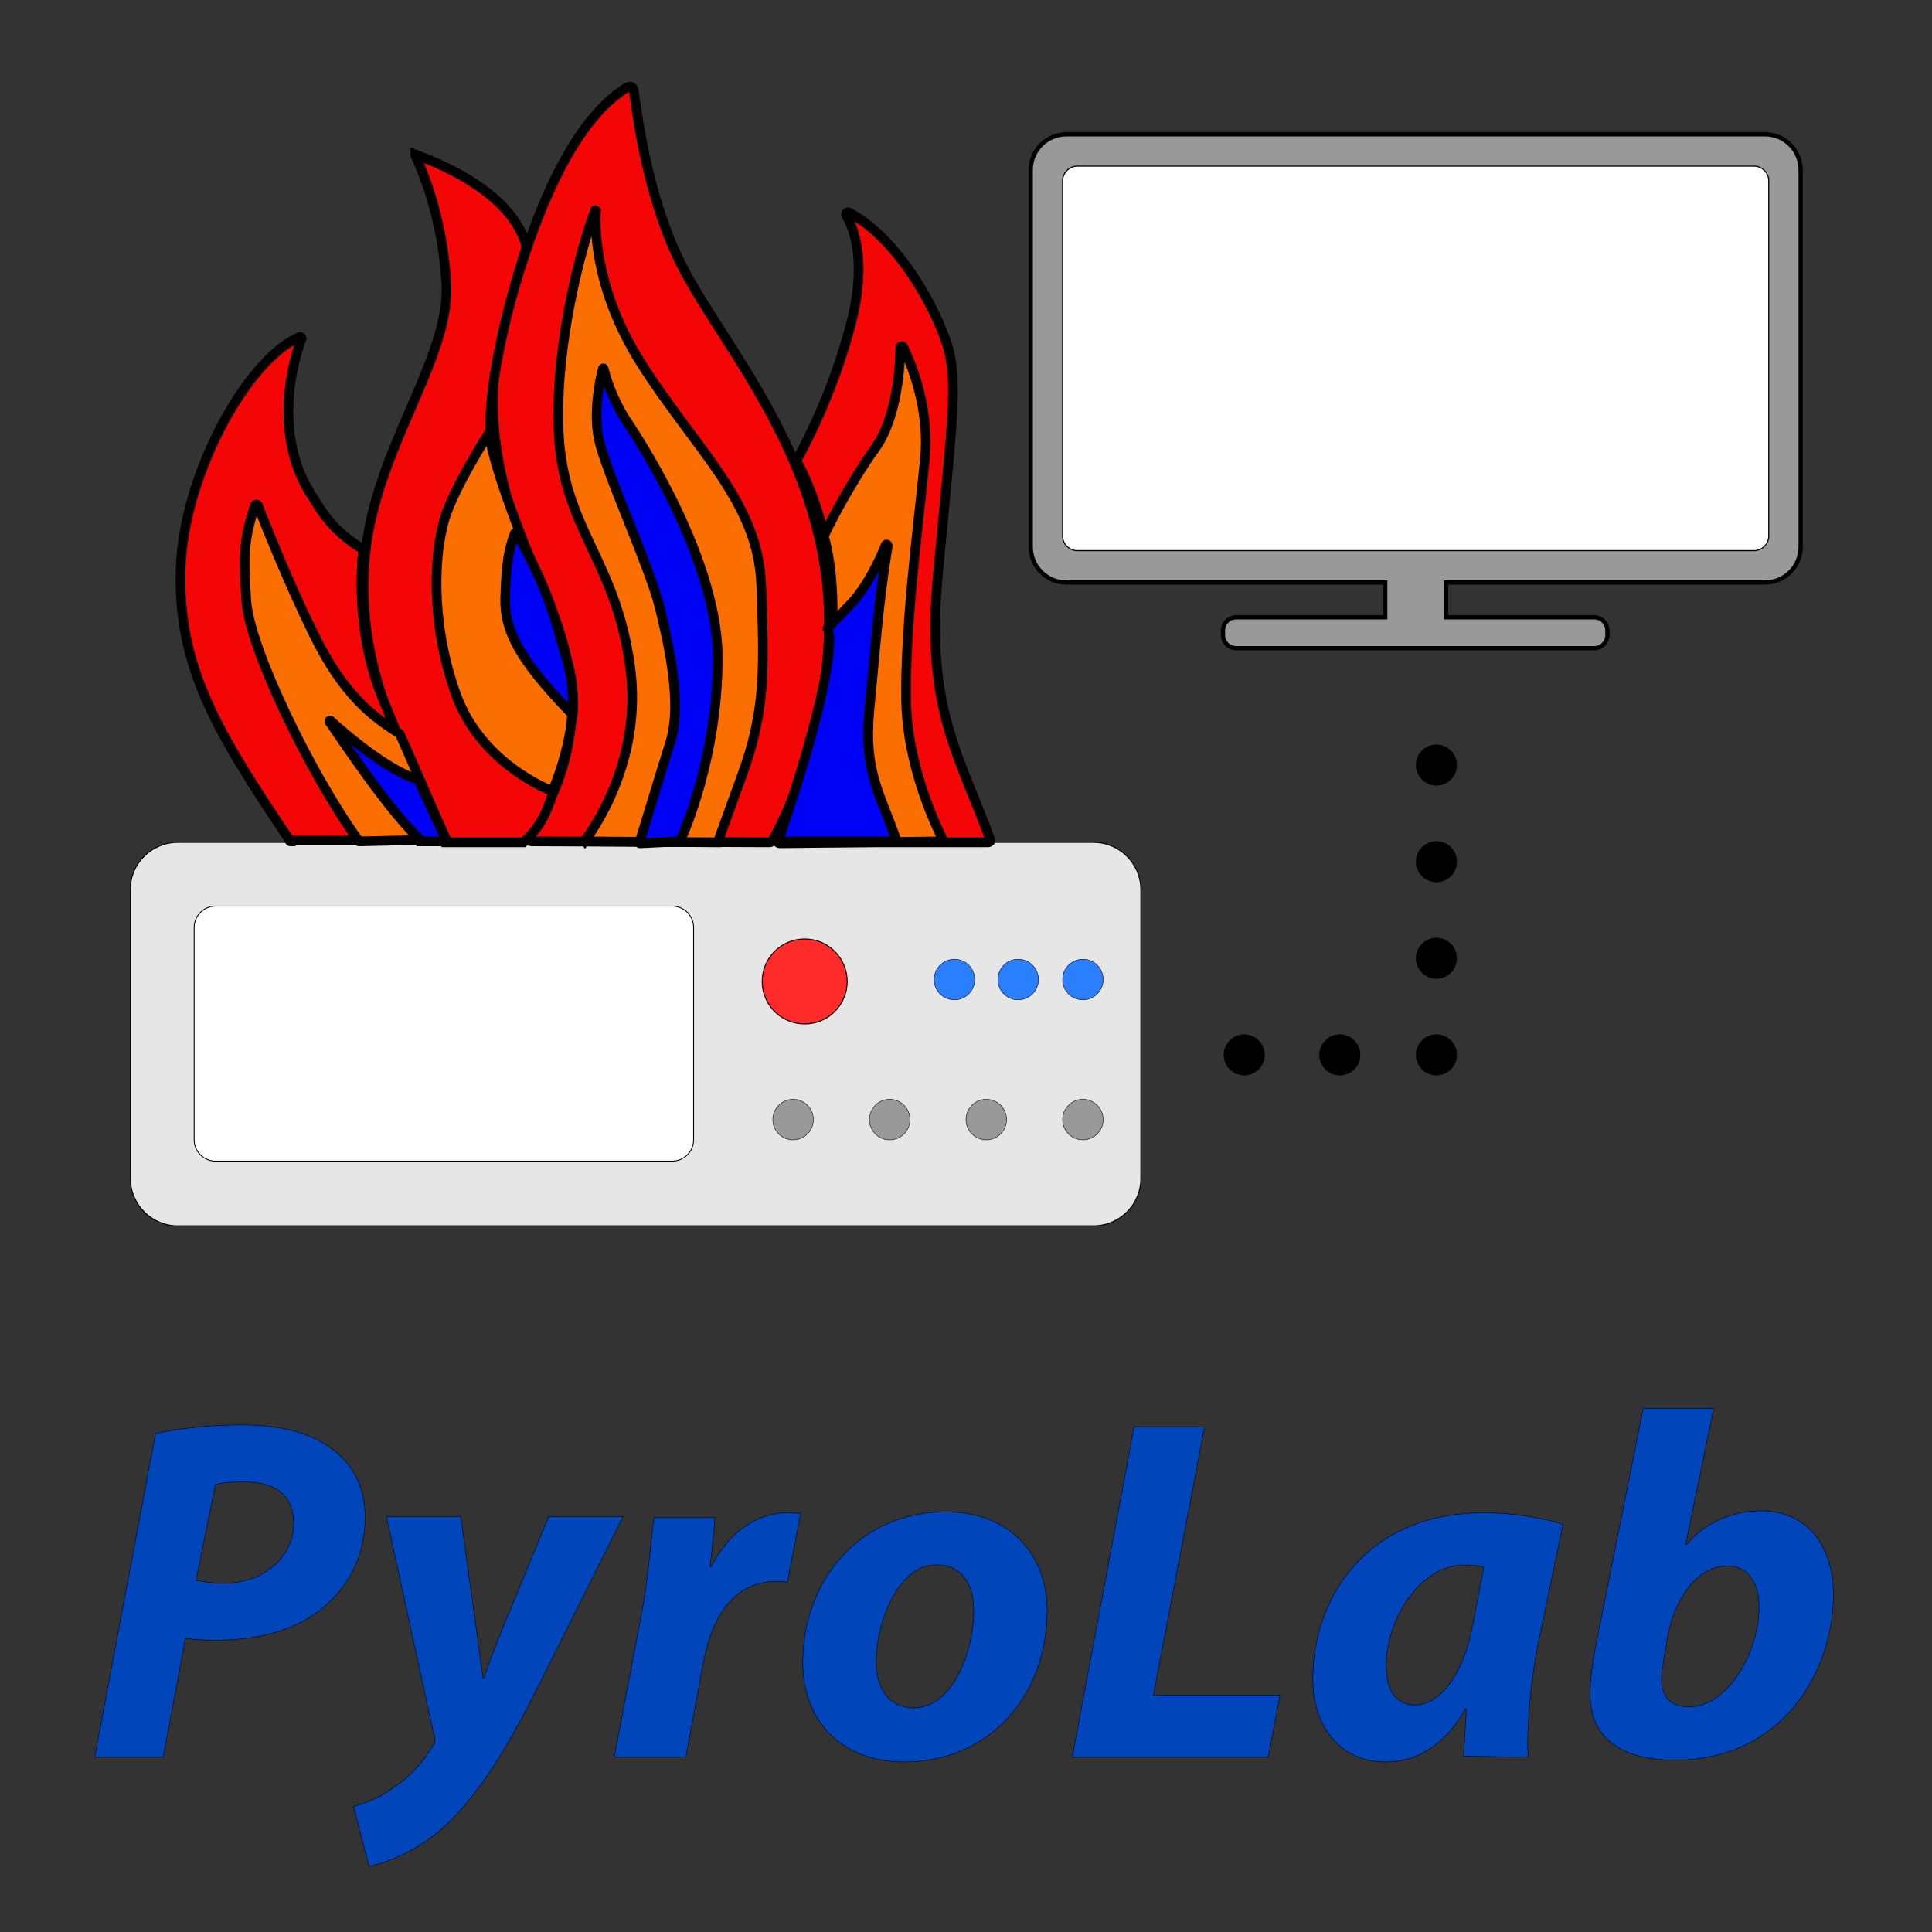<?xml version="1.0" encoding="utf-8"?>
<!-- Generator: Adobe Illustrator 21.1.0, SVG Export Plug-In . SVG Version: 6.00 Build 0)  -->
<svg version="1.1"
	 id="svg8" inkscape:version="1.0 (b51213c273, 2020-08-10)" sodipodi:docname="pyrolab_icon.svg" xmlns:cc="http://creativecommons.org/ns#" xmlns:dc="http://purl.org/dc/elements/1.1/" xmlns:inkscape="http://www.inkscape.org/namespaces/inkscape" xmlns:rdf="http://www.w3.org/1999/02/22-rdf-syntax-ns#" xmlns:sodipodi="http://sodipodi.sourceforge.net/DTD/sodipodi-0.dtd" xmlns:svg="http://www.w3.org/2000/svg"
	 xmlns="http://www.w3.org/2000/svg" xmlns:xlink="http://www.w3.org/1999/xlink" x="0px" y="0px" viewBox="0 0 200 200"
	 style="enable-background:new 0 0 200 200;" xml:space="preserve">
<rect x="0" y="0" width="200" height="200" fill="#333333" stroke="none"/>
<style type="text/css">
	.st0{fill:#E6E6E6;stroke:#000000;stroke-width:9.959580e-02;}
	.st1{fill:#FFFFFF;stroke:#000000;stroke-width:8.796030e-02;}
	.st2{fill:#FF2A2A;stroke:#000000;stroke-width:9.769050e-02;}
	.st3{fill:#2A7FFF;stroke:#000000;stroke-width:4.703610e-02;}
	.st4{fill:#2A7FFF;stroke:#000000;stroke-width:4.703600e-02;}
	.st5{fill:#999999;stroke:#000000;stroke-width:4.703600e-02;}
	.st6{fill:#999999;stroke:#000000;stroke-width:0.44;}
	.st7{fill:#FFFFFF;stroke:#000000;stroke-width:0.11;}
	.st8{stroke:#000000;stroke-width:4.703600e-02;}
	.st9{fill:#0045BA;stroke:#000000;stroke-width:4.703600e-02;}
	.st10{fill:#F40606;stroke:#000000;}
	.st11{fill:#FA6F00;stroke:#000000;}
	.st12{fill:#0002F5;stroke:#000000;}
</style>
<sodipodi:namedview  bordercolor="#666666" borderopacity="1.0" id="base" inkscape:current-layer="layer1" inkscape:cx="118.40128" inkscape:cy="151.86633" inkscape:document-rotation="0" inkscape:document-units="px" inkscape:pageopacity="0.0" inkscape:pageshadow="2" inkscape:window-height="872" inkscape:window-maximized="0" inkscape:window-width="1428" inkscape:window-x="152" inkscape:window-y="115" inkscape:zoom="1.979899" pagecolor="#ffffff" showgrid="false" units="px">
	</sodipodi:namedview>
<g id="layer1" inkscape:groupmode="layer" inkscape:label="Layer 1">
	<path id="rect331" class="st0" d="M18.4,87.2h94.8c2.7,0,4.9,2.2,4.9,4.9v29.9c0,2.7-2.2,4.9-4.9,4.9H18.4c-2.7,0-4.9-2.2-4.9-4.9
		V92C13.5,89.4,15.7,87.2,18.4,87.2z"/>
	<path id="rect1328" class="st1" d="M22.3,93.8h47.3c1.2,0,2.2,1,2.2,2.2v22c0,1.2-1,2.2-2.2,2.2H22.3c-1.2,0-2.2-1-2.2-2.2V96
		C20.1,94.8,21.1,93.8,22.3,93.8z"/>
	<circle id="path1330" class="st2" cx="83.3" cy="101.6" r="4.4"/>
	<circle id="path1330-3" class="st3" cx="98.8" cy="101.4" r="2.1"/>
	<circle id="path1330-3-6" class="st4" cx="105.4" cy="101.4" r="2.1"/>
	<circle id="path1330-3-6-7" class="st4" cx="112.1" cy="101.4" r="2.1"/>
	<circle id="path1330-3-5" class="st5" cx="82.1" cy="115.9" r="2.1"/>
	<circle id="path1330-3-5-3" class="st5" cx="92.1" cy="115.9" r="2.1"/>
	<circle id="path1330-3-5-3-5" class="st5" cx="112.1" cy="115.9" r="2.1"/>
	<circle id="path1330-3-5-3-5-6" class="st5" cx="102.1" cy="115.9" r="2.1"/>
	<path id="rect1455" class="st6" d="M110.4,13.9c-2,0-3.7,1.6-3.7,3.7v39c0,2,1.6,3.7,3.7,3.7h33v3.5v0.1H128
		c-0.8,0-1.4,0.6-1.4,1.4v0.4c0,0.8,0.6,1.4,1.4,1.4h37c0.8,0,1.4-0.6,1.4-1.4v-0.4c0-0.8-0.6-1.4-1.4-1.4h-15.3v-0.1v-3.5h33
		c2,0,3.7-1.6,3.7-3.7v-39c0-2-1.6-3.7-3.7-3.7H110.4z"/>
	<path id="rect1466" class="st7" d="M111.5,17.2h70.1c0.8,0,1.5,0.7,1.5,1.5v36.8c0,0.8-0.7,1.5-1.5,1.5h-70.1
		c-0.8,0-1.5-0.7-1.5-1.5V18.7C110,17.9,110.7,17.2,111.5,17.2z"/>
	<circle id="path1330-3-5-9" class="st8" cx="128.8" cy="109.2" r="2.1"/>
	<circle id="path1330-3-5-9-1" class="st8" cx="138.7" cy="109.2" r="2.1"/>
	<circle id="path1330-3-5-9-19" class="st8" cx="148.7" cy="109.2" r="2.1"/>
	<circle id="path1330-3-5-9-0" class="st8" cx="148.7" cy="99.2" r="2.1"/>
	<circle id="path1330-3-5-9-8" class="st8" cx="148.7" cy="89.2" r="2.1"/>
	<circle id="path1330-3-5-9-9" class="st8" cx="148.7" cy="79.2" r="2.1"/>
</g>
<g>
	<path class="st9" d="M16.1,148.4c2.2-0.5,5.6-0.9,8.9-0.9c3.1,0,6.6,0.5,9.1,2.3c2.3,1.6,3.7,3.9,3.7,7.3c0,4.3-2,7.5-4.7,9.6
		c-2.8,2.2-6.7,3.1-10.9,3.1c-1.2,0-2.2-0.1-3-0.2l-2.3,12.3H9.8L16.1,148.4z M20.3,163.6c0.7,0.1,1.6,0.3,2.8,0.3
		c4.4,0,7.3-2.9,7.3-6.2c0-3.3-2.4-4.3-5.2-4.3c-1.4,0-2.3,0.1-2.9,0.3L20.3,163.6z"/>
	<path class="st9" d="M47.7,157l1.5,10.8c0.3,2.5,0.6,4.3,0.8,5.9h0.1c0.5-1.5,1.1-3.1,2.2-5.8l4.5-10.9h7.7l-8.9,17.8
		c-3.3,6.6-6.2,11.1-9.5,14.2c-2.9,2.7-6.3,3.9-7.9,4.2l-1.6-6.2c1.1-0.3,2.8-0.9,4.2-2c1.7-1.1,3.1-2.7,4-4.3
		c0.3-0.3,0.3-0.7,0.1-1.2L40,157H47.7z"/>
	<path class="st9" d="M63.6,181.8l2.8-14.7c0.7-3.7,1-7.9,1.3-10H74c-0.1,1.7-0.3,3.3-0.5,5.1h0.1c1.7-3.3,4.5-5.6,7.9-5.6
		c0.5,0,0.9,0,1.4,0.1l-1.4,7.1c-0.3-0.1-0.7-0.1-1.1-0.1c-4.7,0-6.9,4.1-7.7,9l-1.7,9.2H63.6z"/>
	<path class="st9" d="M108.4,166.7c0,9.1-6.2,15.7-14.8,15.7c-6.3,0-10.5-4.1-10.5-10.3c0-8.6,6-15.6,14.8-15.6
		C104.6,156.5,108.4,161,108.4,166.7z M90.7,172c0,2.9,1.4,4.8,3.9,4.8c4,0,6.2-5.8,6.2-10.1c0-2.3-0.9-4.7-3.9-4.7
		C92.9,162,90.7,168.1,90.7,172z"/>
	<path class="st9" d="M117.4,147.7h7.3l-5.3,27.8h13.1l-1.2,6.4H111L117.4,147.7z"/>
	<path class="st9" d="M151.5,181.8c0.1-1.5,0.2-3.1,0.3-4.9h-0.1c-2.3,4.1-5.4,5.5-8.3,5.5c-4.5,0-7.5-3.5-7.5-8.6
		c0-8.3,5.5-17.2,17.7-17.2c2.9,0,6.1,0.5,8.2,1.2l-2.7,13c-0.6,3.2-1.1,8.1-0.9,11.1L151.5,181.8L151.5,181.8z M153.6,162.2
		c-0.5-0.1-1.3-0.2-2-0.2c-4.7,0-8.1,5.8-8.1,10.4c0,2.4,0.9,4.1,3,4.1c2.2,0,4.9-2.5,6-8.5L153.6,162.2z"/>
	<path class="st9" d="M177.4,145.8l-2.9,14.1h0.1c1.8-2.2,4.6-3.5,7.7-3.5c5.2,0,7.5,4.2,7.5,8.6c0,8.1-5.3,17.2-16.4,17.2
		c-5.9,0-8.8-2.5-8.8-6.9c0-1.5,0.3-3.1,0.5-4.5l5-25L177.4,145.8L177.4,145.8z M172.3,171.3c-0.1,0.8-0.3,1.7-0.3,2.7
		c0.1,1.8,1.1,2.7,2.8,2.7c4.2,0,7.3-5.9,7.3-10.3c0-2.4-1-4.3-3.3-4.3c-2.7,0-5.2,2.7-6.1,7L172.3,171.3z"/>
</g>
<path class="st10" d="M55,87.1c-0.3,0-0.5-0.4-0.3-0.6c1.9-2.5,8.1-11.9,1.5-25.4c-7.7-15.8-4.8-24.8-3.7-28.6
	C54.4,25.3,58.4,12.9,65,9c0.3-0.1,0.5,0,0.6,0.3c0.3,2.2,1.3,10.3,4.4,17c3.5,7.8,13.5,18.2,15.5,33.2C87.3,73.3,80.9,85.3,80,87
	c-0.1,0.1-0.2,0.2-0.3,0.2L55,87.1z"/>
<path class="st10" d="M102.3,87.2c0.1,0,0.3-0.1,0.2-0.3c-3.3-9-6.7-13.6-5.4-27.5c1.3-14.1,2.1-19.4,1.1-23.2
	c-1-3.6-4.9-11.3-10.3-14.2c-0.2-0.1-0.4,0.1-0.3,0.3c0.8,1.3,2.1,4.7,0.6,10.8c-1.9,7.6-5.2,13.6-5.7,14.5c-0.1,0.1-0.1,0.1,0,0.2
	c0.8,1.4,9.3,17-2.1,39.1c-0.1,0.1,0,0.3,0.2,0.3H102.3z"/>
<path class="st10" d="M46.2,87.1C46.2,87.1,46.2,87.1,46.2,87.1c-3.9-8.6-9.1-16.6-8.5-28.2c0.5-11.7,9-21.5,8.5-29.6
	C45.8,22,43.4,17,43,16.1C43,16,43,16,43,16c1.3,0.5,9.9,3.5,11.5,9.5c0,0,0,0,0,0.1c-0.2,0.6-4.9,14.7-3.5,21.6
	c1.3,7,9.9,20.6,8.1,27.8c-1.8,7.1-2.2,9.8-4.9,12.2c0,0,0,0-0.1,0H46.2z"/>
<path class="st10" d="M30.1,87.1c-0.1,0-0.1,0-0.1-0.1c-7.6-11.3-11.6-18-11.3-28.1c0.3-9.9,7-21.8,12.3-24c0.1-0.1,0.3,0.1,0.2,0.2
	c-0.7,1.8-3.2,9.9,1.2,16.4c0.7,1.1,1.9,3.4,5.1,5.3c0.1,0.1,0.1,0.1,0.1,0.1c-0.1,0.9-0.9,8.1,1.9,15.1c2.9,7.2,5.3,12.9,6.4,14.7
	c0.1,0.1,0,0.3-0.1,0.3H30.1z"/>
<path class="st11" d="M37.2,87.1c-0.1,0-0.1,0-0.1-0.1c-5-6.9-11.3-20-11.6-24.8c-0.3-4.6-0.3-6.3,0.9-9.9c0.1-0.1,0.2-0.1,0.3,0
	c0.6,1.6,3.1,7.9,5.8,13.4c3.1,6.3,6.1,8.5,8.8,10.2l0.1,0.1c0.3,0.6,3.3,7.6,4.7,10.7c0.1,0.1,0,0.2-0.1,0.2L37.2,87.1z"/>
<path class="st11" d="M57.2,81.9c0,0-7.5-2.7-10.1-10.3c-2.6-7.5-2.1-14.4-1.1-17.8c1-3.4,4.7-9.1,4.7-9.1s-0.5,2.1,6,17.6
	c0,0,2.3,5.7,2.5,9.9C59.6,76.4,57.2,81.9,57.2,81.9z"/>
<path class="st11" d="M60.5,87.1C60.4,87.1,60.4,87,60.5,87.1c0.5-0.7,6.2-8.2,4.7-18.3c-1.5-10.6-6.5-13.8-7.3-23
	c-0.7-9.1,2.2-20.1,3.7-24c0-0.1,0.1,0,0.1,0c-0.1,1.3-0.3,7.9,4.6,15.7c5.6,8.9,12.2,14.4,12.5,23s0.5,13-2,19.8l-2.5,6.9l0,0
	L60.5,87.1z"/>
<path class="st11" d="M97.5,87.1c0.1,0,0.1-0.1,0.1-0.2c-0.6-1.2-3.7-7.5-3.8-14.5C93.7,64.7,95,55,95.7,48
	c0.7-5.7-1.5-10.6-2.2-12.1c-0.1-0.1-0.3-0.1-0.3,0.1c0,1.7-0.3,7.2-2.6,10.4c-2.6,3.6-5.1,8.5-5.3,9.1v0.1
	c0.3,0.8,3.6,12.9-4.7,31.5c-0.1,0.1,0,0.2,0.1,0.2L97.5,87.1z"/>
<path class="st12" d="M70.4,87.1C70.4,87.1,70.5,87.1,70.4,87.1c0.3-0.7,3.9-8.6,3.9-19c0-10.9-9.5-24.6-9.5-24.6s-1.6-2.4-2.3-5.3
	c0-0.1-0.1-0.1-0.1,0c-0.3,1.1-1,4.5-0.4,7.3c0.7,3.3,5.3,13.3,6.3,17.4c1,4.1,2.3,10,1.1,13.9c-1.1,3.5-2.9,9.5-3.2,10.4
	c0,0.1,0,0.1,0.1,0.1L70.4,87.1L70.4,87.1z"/>
<path class="st12" d="M92.7,87.1c0.1,0,0.1-0.1,0.1-0.1c-1.7-4.9-3.4-7.1-2.8-13.5c0.6-6.1,0.9-10.9,1.9-17c0-0.1-0.1-0.2-0.2-0.1
	c-0.6,1.5-1.9,4.3-3.6,6.1l-2.4,2.5c0,0-0.1,0.1,0,0.1c0.2,0.4,1.1,3.7-5.1,21.9c0,0.1,0,0.1,0.1,0.1L92.7,87.1z"/>
<path class="st12" d="M59.3,73.7c0,0.1-0.1,0.2-0.2,0.1c-5.3-5.5-6.9-8.5-6.8-11.9c0.1-3.3,0.3-4.9,1-6.7c0.1-0.1,0.2-0.1,0.2,0
	c0.5,0.9,2.7,4.8,3.9,8.7c1.3,4.4,1.6,5.3,1.8,6.8C59.3,71.9,59.3,73.1,59.3,73.7z"/>
<path class="st12" d="M43.6,87c-3-2.6-8.4-10.7-9.5-12.3c0-0.1,0-0.1,0.1-0.1c1.2,1.1,5.9,5.2,9.1,6.1l0,0l2.9,6.3
	c0,0,0,0.1-0.1,0.1H43.6L43.6,87z"/>
</svg>
